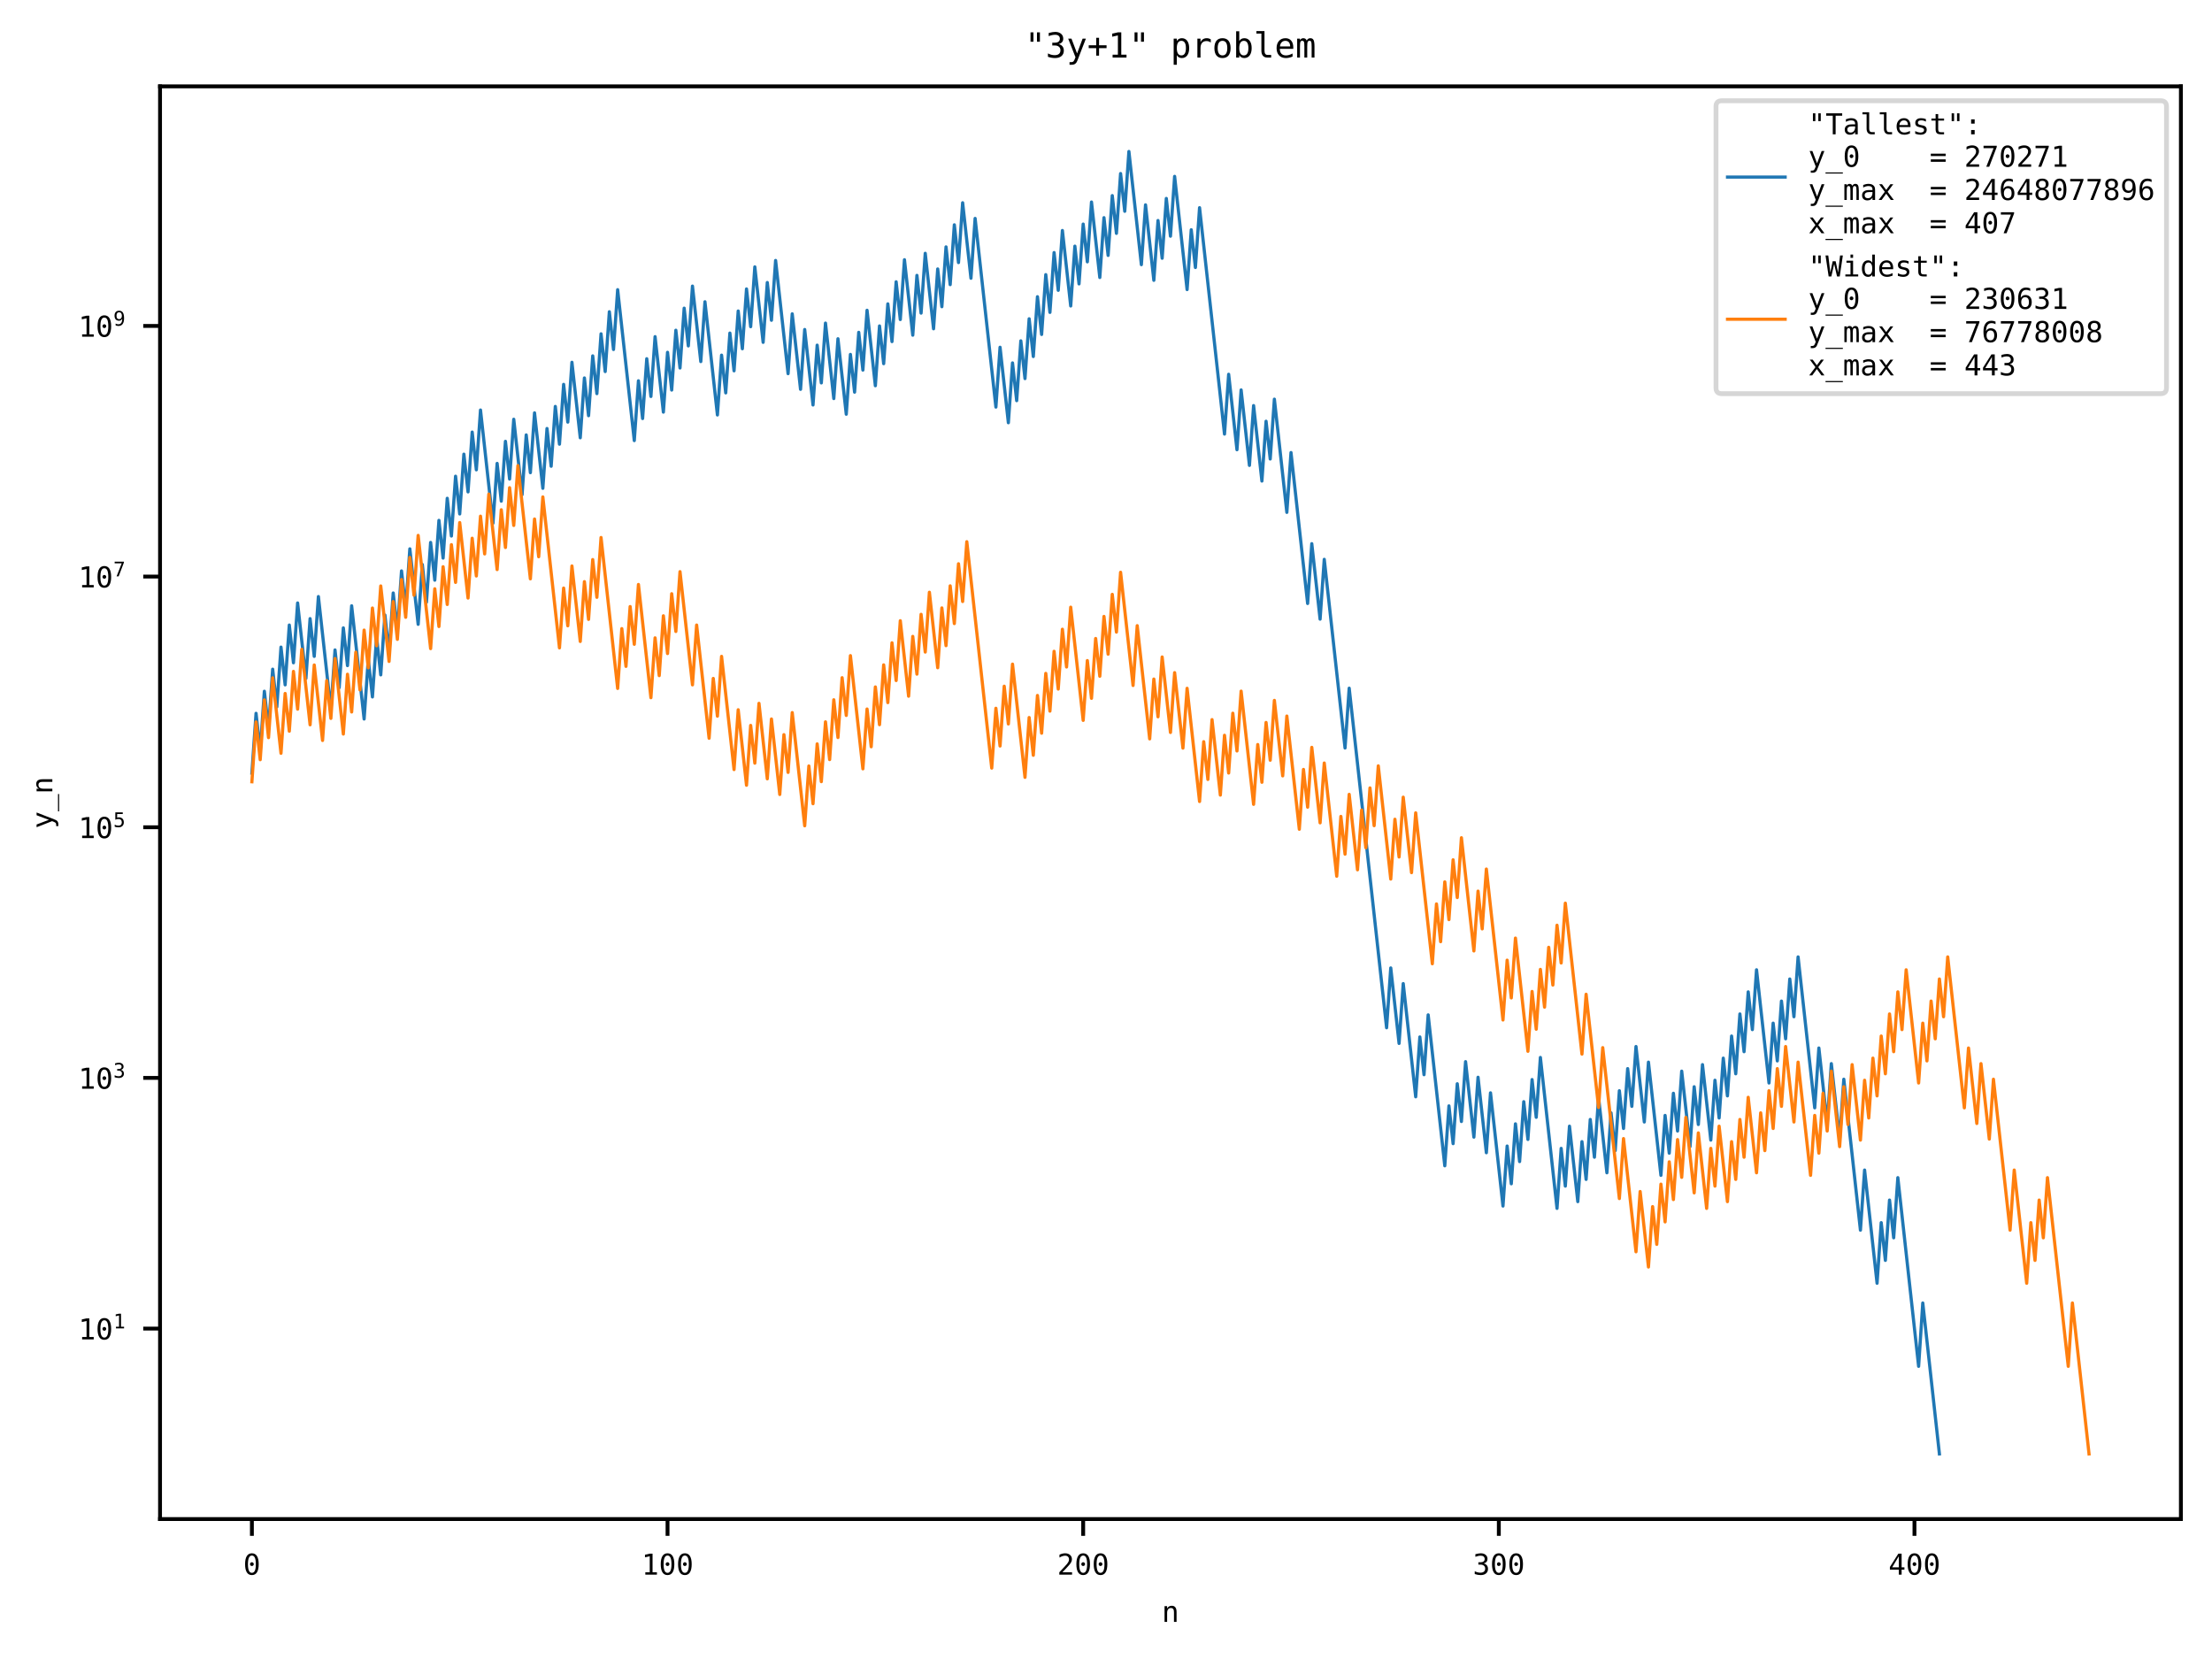 <?xml version="1.0" encoding="utf-8" standalone="no"?>
<!DOCTYPE svg PUBLIC "-//W3C//DTD SVG 1.1//EN"
  "http://www.w3.org/Graphics/SVG/1.1/DTD/svg11.dtd">
<!-- Created with matplotlib (https://matplotlib.org/) -->
<svg height="345.6pt" version="1.1" viewBox="0 0 460.8 345.6" width="460.8pt" xmlns="http://www.w3.org/2000/svg" xmlns:xlink="http://www.w3.org/1999/xlink">
 <defs>
  <style type="text/css">*{stroke-linecap:butt;stroke-linejoin:round;}</style>
 </defs>
 <g id="figure_1">
  <g id="patch_1">
   <path d="M 0 345.6 
L 460.8 345.6 
L 460.8 0 
L 0 0 
z
" style="fill:#ffffff;"/>
  </g>
  <g id="axes_1">
   <g id="patch_2">
    <path d="M 33.339 316.442 
L 454.32 316.442 
L 454.32 17.989 
L 33.339 17.989 
z
" style="fill:#ffffff;"/>
   </g>
   <g id="matplotlib.axis_1">
    <g id="xtick_1">
     <g id="line2d_1">
      <defs>
       <path d="M 0 0 
L 0 3.5 
" id="m9e895f3ebe" style="stroke:#000000;stroke-width:0.8;"/>
      </defs>
      <g>
       <use style="stroke:#000000;stroke-width:0.8;" x="52.474" xlink:href="#m9e895f3ebe" y="316.442"/>
      </g>
     </g>
     <g id="text_1">
      <!-- 0 -->
      <g transform="translate(50.668 328.033)scale(0.06 -0.06)">
       <defs>
        <path d="M 23.578 36.625 
Q 23.578 39.312 25.453 41.266 
Q 27.344 43.219 29.984 43.219 
Q 32.719 43.219 34.672 41.266 
Q 36.625 39.312 36.625 36.625 
Q 36.625 33.891 34.688 31.984 
Q 32.766 30.078 29.984 30.078 
Q 27.25 30.078 25.406 31.938 
Q 23.578 33.797 23.578 36.625 
z
M 30.078 66.406 
Q 23.188 66.406 19.797 58.984 
Q 16.406 51.562 16.406 36.375 
Q 16.406 21.234 19.797 13.812 
Q 23.188 6.391 30.078 6.391 
Q 37.016 6.391 40.406 13.812 
Q 43.797 21.234 43.797 36.375 
Q 43.797 51.562 40.406 58.984 
Q 37.016 66.406 30.078 66.406 
z
M 30.078 74.219 
Q 41.75 74.219 47.734 64.641 
Q 53.719 55.078 53.719 36.375 
Q 53.719 17.719 47.734 8.141 
Q 41.75 -1.422 30.078 -1.422 
Q 18.406 -1.422 12.453 8.141 
Q 6.5 17.719 6.5 36.375 
Q 6.5 55.078 12.453 64.641 
Q 18.406 74.219 30.078 74.219 
z
" id="DejaVuSansMono-48"/>
       </defs>
       <use xlink:href="#DejaVuSansMono-48"/>
      </g>
     </g>
    </g>
    <g id="xtick_2">
     <g id="line2d_2">
      <g>
       <use style="stroke:#000000;stroke-width:0.8;" x="139.06" xlink:href="#m9e895f3ebe" y="316.442"/>
      </g>
     </g>
     <g id="text_2">
      <!-- 100 -->
      <g transform="translate(133.642 328.033)scale(0.06 -0.06)">
       <defs>
        <path d="M 13.188 8.297 
L 28.516 8.297 
L 28.516 64.016 
L 12.016 60.297 
L 12.016 69.281 
L 28.422 72.906 
L 38.281 72.906 
L 38.281 8.297 
L 53.422 8.297 
L 53.422 0 
L 13.188 0 
z
" id="DejaVuSansMono-49"/>
       </defs>
       <use xlink:href="#DejaVuSansMono-49"/>
       <use x="60.205" xlink:href="#DejaVuSansMono-48"/>
       <use x="120.41" xlink:href="#DejaVuSansMono-48"/>
      </g>
     </g>
    </g>
    <g id="xtick_3">
     <g id="line2d_3">
      <g>
       <use style="stroke:#000000;stroke-width:0.8;" x="225.646" xlink:href="#m9e895f3ebe" y="316.442"/>
      </g>
     </g>
     <g id="text_3">
      <!-- 200 -->
      <g transform="translate(220.228 328.033)scale(0.06 -0.06)">
       <defs>
        <path d="M 18.219 8.297 
L 51.703 8.297 
L 51.703 0 
L 7.422 0 
L 7.422 8.297 
Q 16.547 17.922 23.375 25.297 
Q 30.219 32.672 32.812 35.688 
Q 37.703 41.656 39.406 45.344 
Q 41.109 49.031 41.109 52.875 
Q 41.109 58.984 37.516 62.453 
Q 33.938 65.922 27.688 65.922 
Q 23.25 65.922 18.359 64.312 
Q 13.484 62.703 8.016 59.422 
L 8.016 69.391 
Q 13.031 71.781 17.891 73 
Q 22.75 74.219 27.484 74.219 
Q 38.188 74.219 44.703 68.531 
Q 51.219 62.844 51.219 53.609 
Q 51.219 48.922 49.047 44.234 
Q 46.875 39.547 42 33.891 
Q 39.266 30.719 34.062 25.094 
Q 28.859 19.484 18.219 8.297 
z
" id="DejaVuSansMono-50"/>
       </defs>
       <use xlink:href="#DejaVuSansMono-50"/>
       <use x="60.205" xlink:href="#DejaVuSansMono-48"/>
       <use x="120.41" xlink:href="#DejaVuSansMono-48"/>
      </g>
     </g>
    </g>
    <g id="xtick_4">
     <g id="line2d_4">
      <g>
       <use style="stroke:#000000;stroke-width:0.8;" x="312.232" xlink:href="#m9e895f3ebe" y="316.442"/>
      </g>
     </g>
     <g id="text_4">
      <!-- 300 -->
      <g transform="translate(306.814 328.033)scale(0.06 -0.06)">
       <defs>
        <path d="M 37.891 39.016 
Q 45.062 37.109 48.875 32.25 
Q 52.688 27.391 52.688 20.125 
Q 52.688 10.062 45.922 4.312 
Q 39.156 -1.422 27.203 -1.422 
Q 22.172 -1.422 16.938 -0.484 
Q 11.719 0.438 6.688 2.203 
L 6.688 12.016 
Q 11.672 9.422 16.5 8.156 
Q 21.344 6.891 26.125 6.891 
Q 34.234 6.891 38.578 10.547 
Q 42.922 14.203 42.922 21.094 
Q 42.922 27.438 38.578 31.172 
Q 34.234 34.906 26.812 34.906 
L 19.281 34.906 
L 19.281 43.016 
L 26.812 43.016 
Q 33.594 43.016 37.406 45.984 
Q 41.219 48.969 41.219 54.297 
Q 41.219 59.906 37.672 62.906 
Q 34.125 65.922 27.594 65.922 
Q 23.25 65.922 18.609 64.938 
Q 13.969 63.969 8.891 62.016 
L 8.891 71.094 
Q 14.797 72.656 19.406 73.438 
Q 24.031 74.219 27.594 74.219 
Q 38.234 74.219 44.609 68.875 
Q 50.984 63.531 50.984 54.688 
Q 50.984 48.688 47.625 44.672 
Q 44.281 40.672 37.891 39.016 
z
" id="DejaVuSansMono-51"/>
       </defs>
       <use xlink:href="#DejaVuSansMono-51"/>
       <use x="60.205" xlink:href="#DejaVuSansMono-48"/>
       <use x="120.41" xlink:href="#DejaVuSansMono-48"/>
      </g>
     </g>
    </g>
    <g id="xtick_5">
     <g id="line2d_5">
      <g>
       <use style="stroke:#000000;stroke-width:0.8;" x="398.818" xlink:href="#m9e895f3ebe" y="316.442"/>
      </g>
     </g>
     <g id="text_5">
      <!-- 400 -->
      <g transform="translate(393.4 328.033)scale(0.06 -0.06)">
       <defs>
        <path d="M 35.891 63.922 
L 12.891 25.391 
L 35.891 25.391 
z
M 34.281 72.906 
L 45.703 72.906 
L 45.703 25.391 
L 55.422 25.391 
L 55.422 17.391 
L 45.703 17.391 
L 45.703 0 
L 35.891 0 
L 35.891 17.391 
L 4.984 17.391 
L 4.984 26.703 
z
" id="DejaVuSansMono-52"/>
       </defs>
       <use xlink:href="#DejaVuSansMono-52"/>
       <use x="60.205" xlink:href="#DejaVuSansMono-48"/>
       <use x="120.41" xlink:href="#DejaVuSansMono-48"/>
      </g>
     </g>
    </g>
    <g id="text_6">
     <!-- n -->
     <g transform="translate(242.023 337.872)scale(0.06 -0.06)">
      <defs>
       <path d="M 51.312 33.891 
L 51.312 0 
L 42.281 0 
L 42.281 33.891 
Q 42.281 41.266 39.688 44.719 
Q 37.109 48.188 31.594 48.188 
Q 25.297 48.188 21.891 43.719 
Q 18.5 39.266 18.5 30.906 
L 18.5 0 
L 9.516 0 
L 9.516 54.688 
L 18.5 54.688 
L 18.5 46.484 
Q 20.906 51.172 25 53.578 
Q 29.109 56 34.719 56 
Q 43.062 56 47.188 50.5 
Q 51.312 45.016 51.312 33.891 
z
" id="DejaVuSansMono-110"/>
      </defs>
      <use xlink:href="#DejaVuSansMono-110"/>
     </g>
    </g>
   </g>
   <g id="matplotlib.axis_2">
    <g id="ytick_1">
     <g id="line2d_6">
      <defs>
       <path d="M 0 0 
L -3.5 0 
" id="mf258dd8780" style="stroke:#000000;stroke-width:0.8;"/>
      </defs>
      <g>
       <use style="stroke:#000000;stroke-width:0.8;" x="33.339" xlink:href="#mf258dd8780" y="276.767"/>
      </g>
     </g>
     <g id="text_7">
      <!-- $\mathdefault{10^{1}}$ -->
      <g transform="translate(16.319 279.063)scale(0.06 -0.06)">
       <use transform="translate(0 0.684)" xlink:href="#DejaVuSansMono-49"/>
       <use transform="translate(60.205 0.684)" xlink:href="#DejaVuSansMono-48"/>
       <use transform="translate(121.367 38.966)scale(0.7)" xlink:href="#DejaVuSansMono-49"/>
      </g>
     </g>
    </g>
    <g id="ytick_2">
     <g id="line2d_7">
      <g>
       <use style="stroke:#000000;stroke-width:0.8;" x="33.339" xlink:href="#mf258dd8780" y="224.549"/>
      </g>
     </g>
     <g id="text_8">
      <!-- $\mathdefault{10^{3}}$ -->
      <g transform="translate(16.319 226.844)scale(0.06 -0.06)">
       <use transform="translate(0 0.766)" xlink:href="#DejaVuSansMono-49"/>
       <use transform="translate(60.205 0.766)" xlink:href="#DejaVuSansMono-48"/>
       <use transform="translate(121.367 39.047)scale(0.7)" xlink:href="#DejaVuSansMono-51"/>
      </g>
     </g>
    </g>
    <g id="ytick_3">
     <g id="line2d_8">
      <g>
       <use style="stroke:#000000;stroke-width:0.8;" x="33.339" xlink:href="#mf258dd8780" y="172.33"/>
      </g>
     </g>
     <g id="text_9">
      <!-- $\mathdefault{10^{5}}$ -->
      <g transform="translate(16.319 174.626)scale(0.06 -0.06)">
       <defs>
        <path d="M 10.109 72.906 
L 47.016 72.906 
L 47.016 64.594 
L 19.094 64.594 
L 19.094 46.688 
Q 21.188 47.469 23.312 47.828 
Q 25.438 48.188 27.594 48.188 
Q 38.922 48.188 45.562 41.5 
Q 52.203 34.812 52.203 23.391 
Q 52.203 11.859 45.234 5.219 
Q 38.281 -1.422 26.219 -1.422 
Q 20.406 -1.422 15.594 -0.641 
Q 10.797 0.141 6.984 1.703 
L 6.984 11.719 
Q 11.469 9.281 16.016 8.078 
Q 20.562 6.891 25.297 6.891 
Q 33.453 6.891 37.859 11.188 
Q 42.281 15.484 42.281 23.391 
Q 42.281 31.203 37.719 35.547 
Q 33.156 39.891 25 39.891 
Q 21.047 39.891 17.281 38.984 
Q 13.531 38.094 10.109 36.281 
z
" id="DejaVuSansMono-53"/>
       </defs>
       <use transform="translate(0 0.684)" xlink:href="#DejaVuSansMono-49"/>
       <use transform="translate(60.205 0.684)" xlink:href="#DejaVuSansMono-48"/>
       <use transform="translate(121.367 38.966)scale(0.7)" xlink:href="#DejaVuSansMono-53"/>
      </g>
     </g>
    </g>
    <g id="ytick_4">
     <g id="line2d_9">
      <g>
       <use style="stroke:#000000;stroke-width:0.8;" x="33.339" xlink:href="#mf258dd8780" y="120.112"/>
      </g>
     </g>
     <g id="text_10">
      <!-- $\mathdefault{10^{7}}$ -->
      <g transform="translate(16.319 122.407)scale(0.06 -0.06)">
       <defs>
        <path d="M 6.781 72.906 
L 52.688 72.906 
L 52.688 68.703 
L 26.609 0 
L 16.312 0 
L 41.703 64.594 
L 6.781 64.594 
z
" id="DejaVuSansMono-55"/>
       </defs>
       <use transform="translate(0 0.684)" xlink:href="#DejaVuSansMono-49"/>
       <use transform="translate(60.205 0.684)" xlink:href="#DejaVuSansMono-48"/>
       <use transform="translate(121.367 38.966)scale(0.7)" xlink:href="#DejaVuSansMono-55"/>
      </g>
     </g>
    </g>
    <g id="ytick_5">
     <g id="line2d_10">
      <g>
       <use style="stroke:#000000;stroke-width:0.8;" x="33.339" xlink:href="#mf258dd8780" y="67.894"/>
      </g>
     </g>
     <g id="text_11">
      <!-- $\mathdefault{10^{9}}$ -->
      <g transform="translate(16.319 70.189)scale(0.06 -0.06)">
       <defs>
        <path d="M 29.109 32.328 
Q 35.406 32.328 38.984 36.859 
Q 42.578 41.406 42.578 49.422 
Q 42.578 57.422 38.984 61.953 
Q 35.406 66.5 29.109 66.5 
Q 22.562 66.5 19.234 62.172 
Q 15.922 57.859 15.922 49.422 
Q 15.922 40.922 19.219 36.625 
Q 22.516 32.328 29.109 32.328 
z
M 11.531 1.516 
L 11.531 10.594 
Q 14.594 8.797 18.062 7.844 
Q 21.531 6.891 25.297 6.891 
Q 34.672 6.891 39.469 13.938 
Q 44.281 21 44.281 34.719 
Q 42 29.828 37.844 27.219 
Q 33.688 24.609 28.328 24.609 
Q 17.781 24.609 11.984 31.094 
Q 6.203 37.594 6.203 49.516 
Q 6.203 61.281 12.125 67.75 
Q 18.062 74.219 28.906 74.219 
Q 41.609 74.219 47.516 65.078 
Q 53.422 55.953 53.422 36.375 
Q 53.422 17.969 46.312 8.266 
Q 39.203 -1.422 25.688 -1.422 
Q 22.125 -1.422 18.5 -0.656 
Q 14.891 0.094 11.531 1.516 
z
" id="DejaVuSansMono-57"/>
       </defs>
       <use transform="translate(0 0.766)" xlink:href="#DejaVuSansMono-49"/>
       <use transform="translate(60.205 0.766)" xlink:href="#DejaVuSansMono-48"/>
       <use transform="translate(121.367 39.047)scale(0.7)" xlink:href="#DejaVuSansMono-57"/>
      </g>
     </g>
    </g>
    <g id="text_12">
     <!-- y_n -->
     <g transform="translate(10.904 172.634)rotate(-90)scale(0.06 -0.06)">
      <defs>
       <path d="M 41.891 17.578 
Q 39.656 11.859 36.188 2.547 
Q 31.344 -10.359 29.688 -13.188 
Q 27.438 -17 24.062 -18.891 
Q 20.703 -20.797 16.219 -20.797 
L 8.984 -20.797 
L 8.984 -13.281 
L 14.312 -13.281 
Q 18.266 -13.281 20.5 -10.984 
Q 22.75 -8.688 26.219 0.875 
L 5.078 54.688 
L 14.594 54.688 
L 30.812 11.922 
L 46.781 54.688 
L 56.297 54.688 
z
" id="DejaVuSansMono-121"/>
       <path d="M 60.203 -19.672 
L 60.203 -23.578 
L 0 -23.578 
L 0 -19.672 
z
" id="DejaVuSansMono-95"/>
      </defs>
      <use xlink:href="#DejaVuSansMono-121"/>
      <use x="60.205" xlink:href="#DejaVuSansMono-95"/>
      <use x="120.41" xlink:href="#DejaVuSansMono-110"/>
     </g>
    </g>
   </g>
   <g id="line2d_11">
    <path clip-path="url(#p5974aa789d)" d="M 52.474 161.056 
L 53.34 148.599 
L 54.206 156.459 
L 55.072 144.002 
L 55.938 151.861 
L 56.804 139.404 
L 57.669 147.264 
L 58.535 134.806 
L 59.401 142.666 
L 60.267 130.209 
L 61.133 138.068 
L 61.999 125.611 
L 63.73 141.33 
L 64.596 128.873 
L 65.462 136.733 
L 66.328 124.276 
L 68.926 147.855 
L 69.791 135.397 
L 70.657 143.257 
L 71.523 130.8 
L 72.389 138.659 
L 73.255 126.202 
L 75.852 149.781 
L 76.718 137.324 
L 77.584 145.183 
L 78.45 132.726 
L 79.316 140.586 
L 80.182 128.129 
L 81.048 135.988 
L 81.914 123.531 
L 82.779 131.391 
L 83.645 118.933 
L 84.511 126.793 
L 85.377 114.336 
L 87.109 130.055 
L 87.975 117.598 
L 88.84 125.457 
L 89.706 113 
L 90.572 120.86 
L 91.438 108.403 
L 92.304 116.262 
L 93.17 103.805 
L 94.036 111.665 
L 94.901 99.207 
L 95.767 107.067 
L 96.633 94.61 
L 97.499 102.469 
L 98.365 90.012 
L 99.231 97.872 
L 100.097 85.415 
L 102.694 108.994 
L 103.56 96.536 
L 104.426 104.396 
L 105.292 91.939 
L 106.158 99.798 
L 107.023 87.341 
L 108.755 103.06 
L 109.621 90.603 
L 110.487 98.463 
L 111.353 86.006 
L 113.084 101.725 
L 113.95 89.268 
L 114.816 97.127 
L 115.682 84.67 
L 116.548 92.53 
L 117.414 80.072 
L 118.28 87.932 
L 119.145 75.475 
L 120.877 91.194 
L 121.743 78.737 
L 122.609 86.596 
L 123.475 74.139 
L 124.341 81.999 
L 125.207 69.542 
L 126.072 77.401 
L 126.938 64.944 
L 127.804 72.804 
L 128.67 60.346 
L 132.133 91.785 
L 132.999 79.328 
L 133.865 87.187 
L 134.731 74.73 
L 135.597 82.59 
L 136.463 70.133 
L 138.194 85.852 
L 139.06 73.395 
L 139.926 81.254 
L 140.792 68.797 
L 141.658 76.657 
L 142.524 64.199 
L 143.39 72.059 
L 144.255 59.602 
L 145.987 75.321 
L 146.853 62.864 
L 149.451 86.443 
L 150.316 73.986 
L 151.182 81.845 
L 152.048 69.388 
L 152.914 77.248 
L 153.78 64.79 
L 154.646 72.65 
L 155.512 60.193 
L 156.377 68.052 
L 157.243 55.595 
L 158.975 71.314 
L 159.841 58.857 
L 160.707 66.717 
L 161.573 54.26 
L 164.17 77.839 
L 165.036 65.381 
L 166.768 81.101 
L 167.634 68.643 
L 169.365 84.363 
L 170.231 71.905 
L 171.097 79.765 
L 171.963 67.308 
L 173.695 83.027 
L 174.561 70.57 
L 176.292 86.289 
L 177.158 73.832 
L 178.024 81.692 
L 178.89 69.234 
L 179.756 77.094 
L 180.622 64.637 
L 182.353 80.356 
L 183.219 67.899 
L 184.085 75.758 
L 184.951 63.301 
L 185.817 71.161 
L 186.683 58.704 
L 187.548 66.563 
L 188.414 54.106 
L 190.146 69.825 
L 191.012 57.368 
L 191.878 65.228 
L 192.744 52.77 
L 194.475 68.49 
L 195.341 56.032 
L 196.207 63.892 
L 197.073 51.435 
L 197.939 59.294 
L 198.805 46.837 
L 199.671 54.697 
L 200.536 42.24 
L 202.268 57.959 
L 203.134 45.502 
L 207.463 84.8 
L 208.329 72.343 
L 210.061 88.062 
L 210.927 75.605 
L 211.793 83.464 
L 212.658 71.007 
L 213.524 78.867 
L 214.39 66.41 
L 215.256 74.269 
L 216.122 61.812 
L 216.988 69.672 
L 217.854 57.214 
L 218.719 65.074 
L 219.585 52.617 
L 220.451 60.476 
L 221.317 48.019 
L 223.049 63.738 
L 223.915 51.281 
L 224.78 59.141 
L 225.646 46.684 
L 226.512 54.543 
L 227.378 42.086 
L 229.11 57.805 
L 229.976 45.348 
L 230.841 53.208 
L 231.707 40.75 
L 232.573 48.61 
L 233.439 36.153 
L 234.305 44.012 
L 235.171 31.555 
L 237.768 55.134 
L 238.634 42.677 
L 240.366 58.396 
L 241.232 45.939 
L 242.098 53.799 
L 242.964 41.341 
L 243.829 49.201 
L 244.695 36.744 
L 247.293 60.323 
L 248.159 47.865 
L 249.025 55.725 
L 249.89 43.268 
L 255.086 90.426 
L 255.951 77.969 
L 257.683 93.688 
L 258.549 81.231 
L 260.281 96.95 
L 261.147 84.493 
L 262.878 100.212 
L 263.744 87.755 
L 264.61 95.614 
L 265.476 83.157 
L 268.073 106.736 
L 268.939 94.279 
L 272.403 125.717 
L 273.269 113.26 
L 275 128.979 
L 275.866 116.522 
L 280.196 155.82 
L 281.061 143.363 
L 288.854 214.1 
L 289.72 201.641 
L 291.452 217.361 
L 292.318 204.901 
L 294.915 228.48 
L 295.781 216.018 
L 296.647 223.877 
L 297.513 211.417 
L 300.976 242.855 
L 301.842 230.379 
L 302.708 238.239 
L 303.574 225.769 
L 304.44 233.628 
L 305.305 221.163 
L 307.037 236.882 
L 307.903 224.414 
L 309.635 240.133 
L 310.501 227.661 
L 313.098 251.24 
L 313.964 238.743 
L 314.83 246.602 
L 315.696 234.119 
L 316.562 241.978 
L 317.427 229.503 
L 318.293 237.363 
L 319.159 224.894 
L 320.025 232.754 
L 320.891 220.289 
L 324.354 251.727 
L 325.22 239.229 
L 326.086 247.088 
L 326.952 234.604 
L 328.684 250.323 
L 329.55 237.829 
L 330.415 245.689 
L 331.281 233.207 
L 332.147 241.067 
L 333.013 228.593 
L 334.745 244.312 
L 335.611 231.834 
L 336.476 239.693 
L 337.342 227.222 
L 338.208 235.081 
L 339.074 222.615 
L 339.94 230.474 
L 340.806 218.011 
L 342.537 233.73 
L 343.403 221.264 
L 346.001 244.843 
L 346.867 232.363 
L 347.733 240.223 
L 348.598 227.751 
L 349.464 235.61 
L 350.33 223.143 
L 352.062 238.862 
L 352.928 226.392 
L 353.794 234.251 
L 354.659 221.785 
L 356.391 237.504 
L 357.257 225.035 
L 358.123 232.895 
L 358.989 220.43 
L 359.855 228.29 
L 360.721 215.827 
L 361.586 223.687 
L 362.452 211.226 
L 363.318 219.086 
L 364.184 206.626 
L 365.05 214.486 
L 365.916 202.027 
L 368.513 225.606 
L 369.379 213.144 
L 370.245 221.004 
L 371.111 208.544 
L 371.977 216.404 
L 372.843 203.945 
L 373.708 211.804 
L 374.574 199.346 
L 378.038 230.784 
L 378.904 218.321 
L 380.635 234.04 
L 381.501 221.574 
L 383.233 237.293 
L 384.099 224.824 
L 387.562 256.263 
L 388.428 243.744 
L 391.026 267.323 
L 391.891 254.702 
L 392.757 262.562 
L 393.623 249.997 
L 394.489 257.857 
L 395.355 245.329 
L 399.684 284.627 
L 400.55 271.438 
L 404.014 302.876 
L 404.014 302.876 
" style="fill:none;stroke:#1f77b4;stroke-linecap:square;stroke-width:0.667;"/>
   </g>
   <g id="line2d_12">
    <path clip-path="url(#p5974aa789d)" d="M 52.474 162.855 
L 53.34 150.398 
L 54.206 158.257 
L 55.072 145.8 
L 55.938 153.66 
L 56.804 141.202 
L 58.535 156.922 
L 59.401 144.464 
L 60.267 152.324 
L 61.133 139.867 
L 61.999 147.726 
L 62.865 135.269 
L 64.596 150.989 
L 65.462 138.531 
L 67.194 154.251 
L 68.06 141.793 
L 68.926 149.653 
L 69.791 137.196 
L 71.523 152.915 
L 72.389 140.458 
L 73.255 148.317 
L 74.121 135.86 
L 74.987 143.72 
L 75.852 131.263 
L 76.718 139.122 
L 77.584 126.665 
L 78.45 134.525 
L 79.316 122.067 
L 81.048 137.787 
L 81.914 125.329 
L 82.779 133.189 
L 83.645 120.732 
L 84.511 128.591 
L 85.377 116.134 
L 86.243 123.994 
L 87.109 111.537 
L 89.706 135.116 
L 90.572 122.658 
L 91.438 130.518 
L 92.304 118.061 
L 93.17 125.92 
L 94.036 113.463 
L 94.901 121.323 
L 95.767 108.865 
L 97.499 124.585 
L 98.365 112.127 
L 99.231 119.987 
L 100.097 107.53 
L 100.962 115.39 
L 101.828 102.932 
L 103.56 118.652 
L 104.426 106.194 
L 105.292 114.054 
L 106.158 101.597 
L 107.023 109.456 
L 107.889 96.999 
L 110.487 120.578 
L 111.353 108.121 
L 112.219 115.98 
L 113.084 103.523 
L 116.548 134.962 
L 117.414 122.505 
L 118.28 130.364 
L 119.145 117.907 
L 120.877 133.626 
L 121.743 121.169 
L 122.609 129.029 
L 123.475 116.571 
L 124.341 124.431 
L 125.207 111.974 
L 128.67 143.412 
L 129.536 130.955 
L 130.402 138.815 
L 131.268 126.358 
L 132.133 134.217 
L 132.999 121.76 
L 135.597 145.339 
L 136.463 132.882 
L 137.329 140.741 
L 138.194 128.284 
L 139.06 136.144 
L 139.926 123.686 
L 140.792 131.546 
L 141.658 119.089 
L 144.255 142.668 
L 145.121 130.211 
L 147.719 153.79 
L 148.585 141.332 
L 149.451 149.192 
L 150.316 136.735 
L 152.914 160.314 
L 153.78 147.856 
L 155.512 163.576 
L 156.377 151.118 
L 157.243 158.978 
L 158.109 146.521 
L 159.841 162.24 
L 160.707 149.783 
L 162.439 165.502 
L 163.304 153.045 
L 164.17 160.904 
L 165.036 148.447 
L 167.634 172.026 
L 168.5 159.569 
L 169.365 167.429 
L 170.231 154.971 
L 171.097 162.831 
L 171.963 150.374 
L 172.829 158.233 
L 173.695 145.776 
L 174.561 153.636 
L 175.426 141.178 
L 176.292 149.038 
L 177.158 136.581 
L 179.756 160.16 
L 180.622 147.703 
L 181.487 155.562 
L 182.353 143.105 
L 183.219 150.965 
L 184.085 138.507 
L 184.951 146.367 
L 185.817 133.91 
L 186.683 141.769 
L 187.548 129.312 
L 189.28 145.031 
L 190.146 132.574 
L 191.012 140.434 
L 191.878 127.977 
L 192.744 135.836 
L 193.609 123.379 
L 195.341 139.098 
L 196.207 126.641 
L 197.073 134.501 
L 197.939 122.043 
L 198.805 129.903 
L 199.671 117.446 
L 200.536 125.305 
L 201.402 112.848 
L 206.597 160.006 
L 207.463 147.549 
L 208.329 155.408 
L 209.195 142.951 
L 210.061 150.811 
L 210.927 138.354 
L 213.524 161.933 
L 214.39 149.475 
L 215.256 157.335 
L 216.122 144.878 
L 216.988 152.737 
L 217.854 140.28 
L 218.719 148.14 
L 219.585 135.682 
L 220.451 143.542 
L 221.317 131.085 
L 222.183 138.944 
L 223.049 126.487 
L 225.646 150.066 
L 226.512 137.609 
L 227.378 145.469 
L 228.244 133.011 
L 229.11 140.871 
L 229.976 128.414 
L 230.841 136.273 
L 231.707 123.816 
L 232.573 131.676 
L 233.439 119.219 
L 236.037 142.797 
L 236.902 130.34 
L 239.5 153.919 
L 240.366 141.462 
L 241.232 149.322 
L 242.098 136.864 
L 243.829 152.584 
L 244.695 140.126 
L 246.427 155.846 
L 247.293 143.388 
L 249.89 166.967 
L 250.756 154.51 
L 251.622 162.37 
L 252.488 149.912 
L 254.22 165.632 
L 255.086 153.174 
L 255.951 161.034 
L 256.817 148.577 
L 257.683 156.437 
L 258.549 143.979 
L 261.147 167.558 
L 262.012 155.101 
L 262.878 162.961 
L 263.744 150.503 
L 264.61 158.363 
L 265.476 145.906 
L 267.208 161.625 
L 268.073 149.168 
L 270.671 172.747 
L 271.537 160.289 
L 272.403 168.149 
L 273.269 155.692 
L 275 171.411 
L 275.866 158.954 
L 278.464 182.533 
L 279.33 170.075 
L 280.196 177.935 
L 281.061 165.478 
L 282.793 181.197 
L 283.659 168.74 
L 284.525 176.599 
L 285.391 164.142 
L 286.257 172.002 
L 287.122 159.544 
L 289.72 183.123 
L 290.586 170.666 
L 291.452 178.526 
L 292.318 166.068 
L 294.049 181.788 
L 294.915 169.33 
L 298.379 200.769 
L 299.244 188.311 
L 300.11 196.171 
L 300.976 183.713 
L 301.842 191.573 
L 302.708 179.115 
L 303.574 186.975 
L 304.44 174.518 
L 307.037 198.097 
L 307.903 185.639 
L 308.769 193.499 
L 309.635 181.041 
L 313.098 212.48 
L 313.964 200.021 
L 314.83 207.881 
L 315.696 195.423 
L 318.293 219.002 
L 319.159 206.542 
L 320.025 214.402 
L 320.891 201.943 
L 321.757 209.803 
L 322.623 197.344 
L 323.489 205.204 
L 324.354 192.746 
L 325.22 200.606 
L 326.086 188.148 
L 329.55 219.587 
L 330.415 207.127 
L 333.013 230.706 
L 333.879 218.242 
L 337.342 249.681 
L 338.208 237.189 
L 340.806 260.768 
L 341.672 248.219 
L 343.403 263.938 
L 344.269 251.36 
L 345.135 259.219 
L 346.001 246.682 
L 346.867 254.542 
L 347.733 242.031 
L 348.598 249.891 
L 349.464 237.398 
L 350.33 245.258 
L 351.196 232.777 
L 352.928 248.497 
L 353.794 236.008 
L 355.525 251.727 
L 356.391 239.229 
L 357.257 247.088 
L 358.123 234.604 
L 359.855 250.323 
L 360.721 237.829 
L 361.586 245.689 
L 362.452 233.207 
L 363.318 241.067 
L 364.184 228.593 
L 365.916 244.312 
L 366.782 231.834 
L 367.647 239.693 
L 368.513 227.222 
L 369.379 235.081 
L 370.245 222.615 
L 371.111 230.474 
L 371.977 218.011 
L 373.708 233.73 
L 374.574 221.264 
L 377.172 244.843 
L 378.038 232.363 
L 378.904 240.223 
L 379.769 227.751 
L 380.635 235.61 
L 381.501 223.143 
L 383.233 238.862 
L 384.099 226.392 
L 384.965 234.251 
L 385.83 221.785 
L 387.562 237.504 
L 388.428 225.035 
L 389.294 232.895 
L 390.16 220.43 
L 391.026 228.29 
L 391.891 215.827 
L 392.757 223.687 
L 393.623 211.226 
L 394.489 219.086 
L 395.355 206.626 
L 396.221 214.486 
L 397.087 202.027 
L 399.684 225.606 
L 400.55 213.144 
L 401.416 221.004 
L 402.282 208.544 
L 403.148 216.404 
L 404.014 203.945 
L 404.879 211.804 
L 405.745 199.346 
L 409.209 230.784 
L 410.075 218.321 
L 411.806 234.04 
L 412.672 221.574 
L 414.404 237.293 
L 415.27 224.824 
L 418.733 256.263 
L 419.599 243.744 
L 422.197 267.323 
L 423.062 254.702 
L 423.928 262.562 
L 424.794 249.997 
L 425.66 257.857 
L 426.526 245.329 
L 430.855 284.627 
L 431.721 271.438 
L 435.184 302.876 
L 435.184 302.876 
" style="fill:none;stroke:#ff7f0e;stroke-linecap:square;stroke-width:0.667;"/>
   </g>
   <g id="patch_3">
    <path d="M 33.339 316.442 
L 33.339 17.989 
" style="fill:none;stroke:#000000;stroke-linecap:square;stroke-linejoin:miter;stroke-width:0.8;"/>
   </g>
   <g id="patch_4">
    <path d="M 454.32 316.442 
L 454.32 17.989 
" style="fill:none;stroke:#000000;stroke-linecap:square;stroke-linejoin:miter;stroke-width:0.8;"/>
   </g>
   <g id="patch_5">
    <path d="M 33.339 316.442 
L 454.32 316.442 
" style="fill:none;stroke:#000000;stroke-linecap:square;stroke-linejoin:miter;stroke-width:0.8;"/>
   </g>
   <g id="patch_6">
    <path d="M 33.339 17.989 
L 454.32 17.989 
" style="fill:none;stroke:#000000;stroke-linecap:square;stroke-linejoin:miter;stroke-width:0.8;"/>
   </g>
   <g id="text_13">
    <!-- "3y+1" problem -->
    <g transform="translate(213.487 11.989)scale(0.072 -0.072)">
     <defs>
      <path d="M 43.703 72.906 
L 43.703 45.797 
L 35.203 45.797 
L 35.203 72.906 
z
M 25 72.906 
L 25 45.797 
L 16.5 45.797 
L 16.5 72.906 
z
" id="DejaVuSansMono-34"/>
      <path d="M 34.188 57.172 
L 34.188 35.5 
L 55.906 35.5 
L 55.906 27.203 
L 34.188 27.203 
L 34.188 5.516 
L 25.984 5.516 
L 25.984 27.203 
L 4.297 27.203 
L 4.297 35.5 
L 25.984 35.5 
L 25.984 57.172 
z
" id="DejaVuSansMono-43"/>
      <path id="DejaVuSansMono-32"/>
      <path d="M 18.312 6.891 
L 18.312 -20.797 
L 9.281 -20.797 
L 9.281 54.688 
L 18.312 54.688 
L 18.312 47.703 
Q 20.562 51.766 24.297 53.875 
Q 28.031 56 32.906 56 
Q 42.828 56 48.469 48.328 
Q 54.109 40.672 54.109 27.094 
Q 54.109 13.766 48.438 6.172 
Q 42.781 -1.422 32.906 -1.422 
Q 27.938 -1.422 24.188 0.703 
Q 20.453 2.828 18.312 6.891 
z
M 44.672 27.297 
Q 44.672 37.75 41.375 43.062 
Q 38.094 48.391 31.594 48.391 
Q 25.047 48.391 21.672 43.047 
Q 18.312 37.703 18.312 27.297 
Q 18.312 16.938 21.672 11.562 
Q 25.047 6.203 31.594 6.203 
Q 38.094 6.203 41.375 11.516 
Q 44.672 16.844 44.672 27.297 
z
" id="DejaVuSansMono-112"/>
      <path d="M 56.391 43.406 
Q 53.516 45.656 50.531 46.672 
Q 47.562 47.703 44 47.703 
Q 35.594 47.703 31.141 42.422 
Q 26.703 37.156 26.703 27.203 
L 26.703 0 
L 17.672 0 
L 17.672 54.688 
L 26.703 54.688 
L 26.703 44 
Q 28.953 49.812 33.609 52.906 
Q 38.281 56 44.672 56 
Q 48 56 50.875 55.172 
Q 53.766 54.344 56.391 52.594 
z
" id="DejaVuSansMono-114"/>
      <path d="M 30.078 48.391 
Q 23.25 48.391 19.734 43.062 
Q 16.219 37.75 16.219 27.297 
Q 16.219 16.891 19.734 11.547 
Q 23.25 6.203 30.078 6.203 
Q 36.969 6.203 40.484 11.547 
Q 44 16.891 44 27.297 
Q 44 37.75 40.484 43.062 
Q 36.969 48.391 30.078 48.391 
z
M 30.078 56 
Q 41.453 56 47.484 48.625 
Q 53.516 41.266 53.516 27.297 
Q 53.516 13.281 47.5 5.922 
Q 41.5 -1.422 30.078 -1.422 
Q 18.703 -1.422 12.688 5.922 
Q 6.688 13.281 6.688 27.297 
Q 6.688 41.266 12.688 48.625 
Q 18.703 56 30.078 56 
z
" id="DejaVuSansMono-111"/>
      <path d="M 44.828 27.297 
Q 44.828 37.75 41.5 43.062 
Q 38.188 48.391 31.688 48.391 
Q 25.141 48.391 21.766 43.047 
Q 18.406 37.703 18.406 27.297 
Q 18.406 16.938 21.766 11.562 
Q 25.141 6.203 31.688 6.203 
Q 38.188 6.203 41.5 11.516 
Q 44.828 16.844 44.828 27.297 
z
M 18.406 47.703 
Q 20.562 51.703 24.344 53.844 
Q 28.125 56 33.109 56 
Q 42.969 56 48.625 48.406 
Q 54.297 40.828 54.297 27.484 
Q 54.297 13.969 48.609 6.266 
Q 42.922 -1.422 33.016 -1.422 
Q 28.125 -1.422 24.391 0.703 
Q 20.656 2.828 18.406 6.891 
L 18.406 0 
L 9.422 0 
L 9.422 75.984 
L 18.406 75.984 
z
" id="DejaVuSansMono-98"/>
      <path d="M 31.203 19.828 
Q 31.203 13.766 33.422 10.688 
Q 35.641 7.625 39.984 7.625 
L 50.484 7.625 
L 50.484 0 
L 39.109 0 
Q 31.062 0 26.641 5.172 
Q 22.219 10.359 22.219 19.828 
L 22.219 69.484 
L 7.812 69.484 
L 7.812 76.516 
L 31.203 76.516 
z
" id="DejaVuSansMono-108"/>
      <path d="M 54.297 29.594 
L 54.297 25.203 
L 15.375 25.203 
L 15.375 24.906 
Q 15.375 15.969 20.031 11.078 
Q 24.703 6.203 33.203 6.203 
Q 37.5 6.203 42.188 7.562 
Q 46.875 8.938 52.203 11.719 
L 52.203 2.781 
Q 47.078 0.688 42.312 -0.359 
Q 37.547 -1.422 33.109 -1.422 
Q 20.359 -1.422 13.172 6.219 
Q 6 13.875 6 27.297 
Q 6 40.375 13.031 48.188 
Q 20.062 56 31.781 56 
Q 42.234 56 48.266 48.922 
Q 54.297 41.844 54.297 29.594 
z
M 45.312 32.234 
Q 45.125 40.141 41.578 44.266 
Q 38.031 48.391 31.391 48.391 
Q 24.906 48.391 20.703 44.094 
Q 16.5 39.797 15.719 32.172 
z
" id="DejaVuSansMono-101"/>
      <path d="M 33.016 49.125 
Q 34.672 52.641 37.234 54.312 
Q 39.797 56 43.406 56 
Q 50 56 52.703 50.891 
Q 55.422 45.797 55.422 31.688 
L 55.422 0 
L 47.219 0 
L 47.219 31.297 
Q 47.219 42.875 45.922 45.672 
Q 44.625 48.484 41.219 48.484 
Q 37.312 48.484 35.859 45.484 
Q 34.422 42.484 34.422 31.297 
L 34.422 0 
L 26.219 0 
L 26.219 31.297 
Q 26.219 43.016 24.828 45.75 
Q 23.438 48.484 19.828 48.484 
Q 16.266 48.484 14.875 45.484 
Q 13.484 42.484 13.484 31.297 
L 13.484 0 
L 5.328 0 
L 5.328 54.688 
L 13.484 54.688 
L 13.484 50 
Q 15.094 52.938 17.5 54.469 
Q 19.922 56 23 56 
Q 26.703 56 29.172 54.297 
Q 31.641 52.594 33.016 49.125 
z
" id="DejaVuSansMono-109"/>
     </defs>
     <use xlink:href="#DejaVuSansMono-34"/>
     <use x="60.205" xlink:href="#DejaVuSansMono-51"/>
     <use x="120.41" xlink:href="#DejaVuSansMono-121"/>
     <use x="180.615" xlink:href="#DejaVuSansMono-43"/>
     <use x="240.82" xlink:href="#DejaVuSansMono-49"/>
     <use x="301.025" xlink:href="#DejaVuSansMono-34"/>
     <use x="361.23" xlink:href="#DejaVuSansMono-32"/>
     <use x="421.436" xlink:href="#DejaVuSansMono-112"/>
     <use x="481.641" xlink:href="#DejaVuSansMono-114"/>
     <use x="541.846" xlink:href="#DejaVuSansMono-111"/>
     <use x="602.051" xlink:href="#DejaVuSansMono-98"/>
     <use x="662.256" xlink:href="#DejaVuSansMono-108"/>
     <use x="722.461" xlink:href="#DejaVuSansMono-101"/>
     <use x="782.666" xlink:href="#DejaVuSansMono-109"/>
    </g>
   </g>
   <g id="legend_1">
    <g id="patch_7">
     <path d="M 358.676 82.01 
L 450.12 82.01 
Q 451.32 82.01 451.32 80.809 
L 451.32 22.189 
Q 451.32 20.989 450.12 20.989 
L 358.676 20.989 
Q 357.476 20.989 357.476 22.189 
L 357.476 80.809 
Q 357.476 82.01 358.676 82.01 
z
" style="fill:#ffffff;opacity:0.8;stroke:#cccccc;stroke-linejoin:miter;"/>
    </g>
    <g id="line2d_13">
     <path d="M 359.876 36.89 
L 371.876 36.89 
" style="fill:none;stroke:#1f77b4;stroke-linecap:square;stroke-width:0.667;"/>
    </g>
    <g id="line2d_14"/>
    <g id="text_14">
     <!-- "Tallest": -->
     <g transform="translate(376.676 27.98)scale(0.06 -0.06)">
      <defs>
       <path d="M 2.297 72.906 
L 57.906 72.906 
L 57.906 64.594 
L 35.109 64.594 
L 35.109 0 
L 25.203 0 
L 25.203 64.594 
L 2.297 64.594 
z
" id="DejaVuSansMono-84"/>
       <path d="M 34.281 27.484 
L 31.297 27.484 
Q 23.438 27.484 19.453 24.719 
Q 15.484 21.969 15.484 16.5 
Q 15.484 11.578 18.453 8.844 
Q 21.438 6.109 26.703 6.109 
Q 34.125 6.109 38.375 11.25 
Q 42.625 16.406 42.672 25.484 
L 42.672 27.484 
z
M 51.703 31.203 
L 51.703 0 
L 42.672 0 
L 42.672 8.109 
Q 39.797 3.219 35.422 0.891 
Q 31.062 -1.422 24.812 -1.422 
Q 16.453 -1.422 11.469 3.297 
Q 6.5 8.016 6.5 15.922 
Q 6.5 25.047 12.625 29.781 
Q 18.75 34.516 30.609 34.516 
L 42.672 34.516 
L 42.672 35.938 
Q 42.625 42.484 39.344 45.438 
Q 36.078 48.391 28.906 48.391 
Q 24.312 48.391 19.625 47.062 
Q 14.938 45.75 10.5 43.219 
L 10.5 52.203 
Q 15.484 54.109 20.047 55.047 
Q 24.609 56 28.906 56 
Q 35.688 56 40.5 54 
Q 45.312 52 48.297 48 
Q 50.141 45.562 50.922 41.969 
Q 51.703 38.375 51.703 31.203 
z
" id="DejaVuSansMono-97"/>
       <path d="M 47.516 52.781 
L 47.516 44 
Q 43.656 46.234 39.75 47.359 
Q 35.844 48.484 31.781 48.484 
Q 25.688 48.484 22.672 46.5 
Q 19.672 44.531 19.672 40.484 
Q 19.672 36.812 21.922 35 
Q 24.172 33.203 33.109 31.5 
L 36.719 30.812 
Q 43.406 29.547 46.844 25.734 
Q 50.297 21.922 50.297 15.828 
Q 50.297 7.719 44.531 3.141 
Q 38.766 -1.422 28.516 -1.422 
Q 24.469 -1.422 20.016 -0.562 
Q 15.578 0.297 10.406 2 
L 10.406 11.281 
Q 15.438 8.688 20.016 7.391 
Q 24.609 6.109 28.719 6.109 
Q 34.672 6.109 37.938 8.516 
Q 41.219 10.938 41.219 15.281 
Q 41.219 21.531 29.25 23.922 
L 28.859 24.031 
L 25.484 24.703 
Q 17.719 26.219 14.156 29.812 
Q 10.594 33.406 10.594 39.594 
Q 10.594 47.469 15.906 51.734 
Q 21.234 56 31.109 56 
Q 35.5 56 39.547 55.188 
Q 43.609 54.391 47.516 52.781 
z
" id="DejaVuSansMono-115"/>
       <path d="M 29.984 70.219 
L 29.984 54.688 
L 50.391 54.688 
L 50.391 47.703 
L 29.984 47.703 
L 29.984 18.016 
Q 29.984 11.969 32.281 9.562 
Q 34.578 7.172 40.281 7.172 
L 50.391 7.172 
L 50.391 0 
L 39.406 0 
Q 29.297 0 25.141 4.047 
Q 21 8.109 21 18.016 
L 21 47.703 
L 6.391 47.703 
L 6.391 54.688 
L 21 54.688 
L 21 70.219 
z
" id="DejaVuSansMono-116"/>
       <path d="M 23.875 51.906 
L 36.188 51.906 
L 36.188 37.109 
L 23.875 37.109 
z
M 23.875 14.891 
L 36.188 14.891 
L 36.188 0 
L 23.875 0 
z
" id="DejaVuSansMono-58"/>
      </defs>
      <use xlink:href="#DejaVuSansMono-34"/>
      <use x="60.205" xlink:href="#DejaVuSansMono-84"/>
      <use x="120.41" xlink:href="#DejaVuSansMono-97"/>
      <use x="180.615" xlink:href="#DejaVuSansMono-108"/>
      <use x="240.82" xlink:href="#DejaVuSansMono-108"/>
      <use x="301.025" xlink:href="#DejaVuSansMono-101"/>
      <use x="361.23" xlink:href="#DejaVuSansMono-115"/>
      <use x="421.436" xlink:href="#DejaVuSansMono-116"/>
      <use x="481.641" xlink:href="#DejaVuSansMono-34"/>
      <use x="541.846" xlink:href="#DejaVuSansMono-58"/>
     </g>
     <!-- y_0    = 270271 -->
     <g transform="translate(376.676 34.737)scale(0.06 -0.06)">
      <defs>
       <path d="M 4.297 25.594 
L 55.906 25.594 
L 55.906 17.188 
L 4.297 17.188 
z
M 4.297 45.406 
L 55.906 45.406 
L 55.906 37.109 
L 4.297 37.109 
z
" id="DejaVuSansMono-61"/>
      </defs>
      <use xlink:href="#DejaVuSansMono-121"/>
      <use x="60.205" xlink:href="#DejaVuSansMono-95"/>
      <use x="120.41" xlink:href="#DejaVuSansMono-48"/>
      <use x="180.615" xlink:href="#DejaVuSansMono-32"/>
      <use x="240.82" xlink:href="#DejaVuSansMono-32"/>
      <use x="301.025" xlink:href="#DejaVuSansMono-32"/>
      <use x="361.23" xlink:href="#DejaVuSansMono-32"/>
      <use x="421.436" xlink:href="#DejaVuSansMono-61"/>
      <use x="481.641" xlink:href="#DejaVuSansMono-32"/>
      <use x="541.846" xlink:href="#DejaVuSansMono-50"/>
      <use x="602.051" xlink:href="#DejaVuSansMono-55"/>
      <use x="662.256" xlink:href="#DejaVuSansMono-48"/>
      <use x="722.461" xlink:href="#DejaVuSansMono-50"/>
      <use x="782.666" xlink:href="#DejaVuSansMono-55"/>
      <use x="842.871" xlink:href="#DejaVuSansMono-49"/>
     </g>
     <!-- y_max  = 24648077896 -->
     <g transform="translate(376.676 41.661)scale(0.06 -0.06)">
      <defs>
       <path d="M 54.594 54.688 
L 35.016 28.516 
L 56.5 0 
L 46.094 0 
L 30.078 21.922 
L 14.109 0 
L 3.719 0 
L 25.203 28.516 
L 5.609 54.688 
L 15.578 54.688 
L 30.078 34.906 
L 44.484 54.688 
z
" id="DejaVuSansMono-120"/>
       <path d="M 48.391 71.297 
L 48.391 62.203 
Q 45.312 64.016 41.844 64.969 
Q 38.375 65.922 34.625 65.922 
Q 25.25 65.922 20.406 58.859 
Q 15.578 51.812 15.578 38.094 
Q 17.922 42.969 22.062 45.578 
Q 26.219 48.188 31.594 48.188 
Q 42.141 48.188 47.922 41.719 
Q 53.719 35.25 53.719 23.391 
Q 53.719 11.578 47.75 5.078 
Q 41.797 -1.422 31 -1.422 
Q 18.312 -1.422 12.406 7.688 
Q 6.5 16.797 6.5 36.375 
Q 6.5 54.828 13.594 64.516 
Q 20.703 74.219 34.188 74.219 
Q 37.797 74.219 41.406 73.453 
Q 45.016 72.703 48.391 71.297 
z
M 30.812 40.484 
Q 24.516 40.484 20.891 35.938 
Q 17.281 31.391 17.281 23.391 
Q 17.281 15.375 20.891 10.828 
Q 24.516 6.297 30.812 6.297 
Q 37.359 6.297 40.672 10.609 
Q 44 14.938 44 23.391 
Q 44 31.891 40.672 36.188 
Q 37.359 40.484 30.812 40.484 
z
" id="DejaVuSansMono-54"/>
       <path d="M 30.078 34.625 
Q 23.484 34.625 19.891 30.938 
Q 16.312 27.25 16.312 20.516 
Q 16.312 13.766 19.938 10.031 
Q 23.578 6.297 30.078 6.297 
Q 36.719 6.297 40.297 9.984 
Q 43.891 13.672 43.891 20.516 
Q 43.891 27.203 40.25 30.906 
Q 36.625 34.625 30.078 34.625 
z
M 21.484 38.719 
Q 15.188 40.328 11.641 44.719 
Q 8.109 49.125 8.109 55.328 
Q 8.109 64.016 14.016 69.109 
Q 19.922 74.219 30.078 74.219 
Q 40.281 74.219 46.188 69.109 
Q 52.094 64.016 52.094 55.328 
Q 52.094 49.125 48.547 44.719 
Q 45.016 40.328 38.719 38.719 
Q 46.047 37.109 49.922 32.219 
Q 53.812 27.344 53.812 19.578 
Q 53.812 9.719 47.516 4.141 
Q 41.219 -1.422 30.078 -1.422 
Q 18.953 -1.422 12.672 4.125 
Q 6.391 9.672 6.391 19.484 
Q 6.391 27.297 10.266 32.203 
Q 14.156 37.109 21.484 38.719 
z
M 17.922 54.391 
Q 17.922 48.531 21.047 45.453 
Q 24.172 42.391 30.078 42.391 
Q 36.031 42.391 39.156 45.453 
Q 42.281 48.531 42.281 54.391 
Q 42.281 60.359 39.172 63.484 
Q 36.078 66.609 30.078 66.609 
Q 24.172 66.609 21.047 63.453 
Q 17.922 60.297 17.922 54.391 
z
" id="DejaVuSansMono-56"/>
      </defs>
      <use xlink:href="#DejaVuSansMono-121"/>
      <use x="60.205" xlink:href="#DejaVuSansMono-95"/>
      <use x="120.41" xlink:href="#DejaVuSansMono-109"/>
      <use x="180.615" xlink:href="#DejaVuSansMono-97"/>
      <use x="240.82" xlink:href="#DejaVuSansMono-120"/>
      <use x="301.025" xlink:href="#DejaVuSansMono-32"/>
      <use x="361.23" xlink:href="#DejaVuSansMono-32"/>
      <use x="421.436" xlink:href="#DejaVuSansMono-61"/>
      <use x="481.641" xlink:href="#DejaVuSansMono-32"/>
      <use x="541.846" xlink:href="#DejaVuSansMono-50"/>
      <use x="602.051" xlink:href="#DejaVuSansMono-52"/>
      <use x="662.256" xlink:href="#DejaVuSansMono-54"/>
      <use x="722.461" xlink:href="#DejaVuSansMono-52"/>
      <use x="782.666" xlink:href="#DejaVuSansMono-56"/>
      <use x="842.871" xlink:href="#DejaVuSansMono-48"/>
      <use x="903.076" xlink:href="#DejaVuSansMono-55"/>
      <use x="963.281" xlink:href="#DejaVuSansMono-55"/>
      <use x="1023.486" xlink:href="#DejaVuSansMono-56"/>
      <use x="1083.691" xlink:href="#DejaVuSansMono-57"/>
      <use x="1143.896" xlink:href="#DejaVuSansMono-54"/>
     </g>
     <!-- x_max  = 407 -->
     <g transform="translate(376.676 48.585)scale(0.06 -0.06)">
      <use xlink:href="#DejaVuSansMono-120"/>
      <use x="60.205" xlink:href="#DejaVuSansMono-95"/>
      <use x="120.41" xlink:href="#DejaVuSansMono-109"/>
      <use x="180.615" xlink:href="#DejaVuSansMono-97"/>
      <use x="240.82" xlink:href="#DejaVuSansMono-120"/>
      <use x="301.025" xlink:href="#DejaVuSansMono-32"/>
      <use x="361.23" xlink:href="#DejaVuSansMono-32"/>
      <use x="421.436" xlink:href="#DejaVuSansMono-61"/>
      <use x="481.641" xlink:href="#DejaVuSansMono-32"/>
      <use x="541.846" xlink:href="#DejaVuSansMono-52"/>
      <use x="602.051" xlink:href="#DejaVuSansMono-48"/>
      <use x="662.256" xlink:href="#DejaVuSansMono-55"/>
     </g>
    </g>
    <g id="line2d_15">
     <path d="M 359.876 66.5 
L 371.876 66.5 
" style="fill:none;stroke:#ff7f0e;stroke-linecap:square;stroke-width:0.667;"/>
    </g>
    <g id="line2d_16"/>
    <g id="text_15">
     <!-- "Widest":  -->
     <g transform="translate(376.676 57.59)scale(0.06 -0.06)">
      <defs>
       <path d="M 0 72.906 
L 9.625 72.906 
L 16.609 13.719 
L 24.906 52.875 
L 35.203 52.875 
L 43.609 13.625 
L 50.594 72.906 
L 60.203 72.906 
L 49.312 0 
L 39.984 0 
L 30.078 43.312 
L 20.219 0 
L 10.891 0 
z
" id="DejaVuSansMono-87"/>
       <path d="M 12.5 54.688 
L 35.5 54.688 
L 35.5 6.984 
L 53.328 6.984 
L 53.328 0 
L 8.688 0 
L 8.688 6.984 
L 26.516 6.984 
L 26.516 47.703 
L 12.5 47.703 
z
M 26.516 75.984 
L 35.5 75.984 
L 35.5 64.594 
L 26.516 64.594 
z
" id="DejaVuSansMono-105"/>
       <path d="M 41.891 47.703 
L 41.891 75.984 
L 50.875 75.984 
L 50.875 0 
L 41.891 0 
L 41.891 6.891 
Q 39.656 2.828 35.906 0.703 
Q 32.172 -1.422 27.297 -1.422 
Q 17.391 -1.422 11.688 6.266 
Q 6 13.969 6 27.484 
Q 6 40.828 11.719 48.406 
Q 17.438 56 27.297 56 
Q 32.234 56 35.984 53.875 
Q 39.75 51.766 41.891 47.703 
z
M 15.484 27.297 
Q 15.484 16.844 18.797 11.516 
Q 22.125 6.203 28.609 6.203 
Q 35.109 6.203 38.5 11.562 
Q 41.891 16.938 41.891 27.297 
Q 41.891 37.703 38.5 43.047 
Q 35.109 48.391 28.609 48.391 
Q 22.125 48.391 18.797 43.062 
Q 15.484 37.75 15.484 27.297 
z
" id="DejaVuSansMono-100"/>
      </defs>
      <use xlink:href="#DejaVuSansMono-34"/>
      <use x="60.205" xlink:href="#DejaVuSansMono-87"/>
      <use x="120.41" xlink:href="#DejaVuSansMono-105"/>
      <use x="180.615" xlink:href="#DejaVuSansMono-100"/>
      <use x="240.82" xlink:href="#DejaVuSansMono-101"/>
      <use x="301.025" xlink:href="#DejaVuSansMono-115"/>
      <use x="361.23" xlink:href="#DejaVuSansMono-116"/>
      <use x="421.436" xlink:href="#DejaVuSansMono-34"/>
      <use x="481.641" xlink:href="#DejaVuSansMono-58"/>
      <use x="541.846" xlink:href="#DejaVuSansMono-32"/>
     </g>
     <!-- y_0    = 230631 -->
     <g transform="translate(376.676 64.347)scale(0.06 -0.06)">
      <use xlink:href="#DejaVuSansMono-121"/>
      <use x="60.205" xlink:href="#DejaVuSansMono-95"/>
      <use x="120.41" xlink:href="#DejaVuSansMono-48"/>
      <use x="180.615" xlink:href="#DejaVuSansMono-32"/>
      <use x="240.82" xlink:href="#DejaVuSansMono-32"/>
      <use x="301.025" xlink:href="#DejaVuSansMono-32"/>
      <use x="361.23" xlink:href="#DejaVuSansMono-32"/>
      <use x="421.436" xlink:href="#DejaVuSansMono-61"/>
      <use x="481.641" xlink:href="#DejaVuSansMono-32"/>
      <use x="541.846" xlink:href="#DejaVuSansMono-50"/>
      <use x="602.051" xlink:href="#DejaVuSansMono-51"/>
      <use x="662.256" xlink:href="#DejaVuSansMono-48"/>
      <use x="722.461" xlink:href="#DejaVuSansMono-54"/>
      <use x="782.666" xlink:href="#DejaVuSansMono-51"/>
      <use x="842.871" xlink:href="#DejaVuSansMono-49"/>
     </g>
     <!-- y_max  = 76778008 -->
     <g transform="translate(376.676 71.271)scale(0.06 -0.06)">
      <use xlink:href="#DejaVuSansMono-121"/>
      <use x="60.205" xlink:href="#DejaVuSansMono-95"/>
      <use x="120.41" xlink:href="#DejaVuSansMono-109"/>
      <use x="180.615" xlink:href="#DejaVuSansMono-97"/>
      <use x="240.82" xlink:href="#DejaVuSansMono-120"/>
      <use x="301.025" xlink:href="#DejaVuSansMono-32"/>
      <use x="361.23" xlink:href="#DejaVuSansMono-32"/>
      <use x="421.436" xlink:href="#DejaVuSansMono-61"/>
      <use x="481.641" xlink:href="#DejaVuSansMono-32"/>
      <use x="541.846" xlink:href="#DejaVuSansMono-55"/>
      <use x="602.051" xlink:href="#DejaVuSansMono-54"/>
      <use x="662.256" xlink:href="#DejaVuSansMono-55"/>
      <use x="722.461" xlink:href="#DejaVuSansMono-55"/>
      <use x="782.666" xlink:href="#DejaVuSansMono-56"/>
      <use x="842.871" xlink:href="#DejaVuSansMono-48"/>
      <use x="903.076" xlink:href="#DejaVuSansMono-48"/>
      <use x="963.281" xlink:href="#DejaVuSansMono-56"/>
     </g>
     <!-- x_max  = 443 -->
     <g transform="translate(376.676 78.195)scale(0.06 -0.06)">
      <use xlink:href="#DejaVuSansMono-120"/>
      <use x="60.205" xlink:href="#DejaVuSansMono-95"/>
      <use x="120.41" xlink:href="#DejaVuSansMono-109"/>
      <use x="180.615" xlink:href="#DejaVuSansMono-97"/>
      <use x="240.82" xlink:href="#DejaVuSansMono-120"/>
      <use x="301.025" xlink:href="#DejaVuSansMono-32"/>
      <use x="361.23" xlink:href="#DejaVuSansMono-32"/>
      <use x="421.436" xlink:href="#DejaVuSansMono-61"/>
      <use x="481.641" xlink:href="#DejaVuSansMono-32"/>
      <use x="541.846" xlink:href="#DejaVuSansMono-52"/>
      <use x="602.051" xlink:href="#DejaVuSansMono-52"/>
      <use x="662.256" xlink:href="#DejaVuSansMono-51"/>
     </g>
    </g>
   </g>
  </g>
 </g>
 <defs>
  <clipPath id="p5974aa789d">
   <rect height="298.453" width="420.981" x="33.339" y="17.989"/>
  </clipPath>
 </defs>
</svg>
